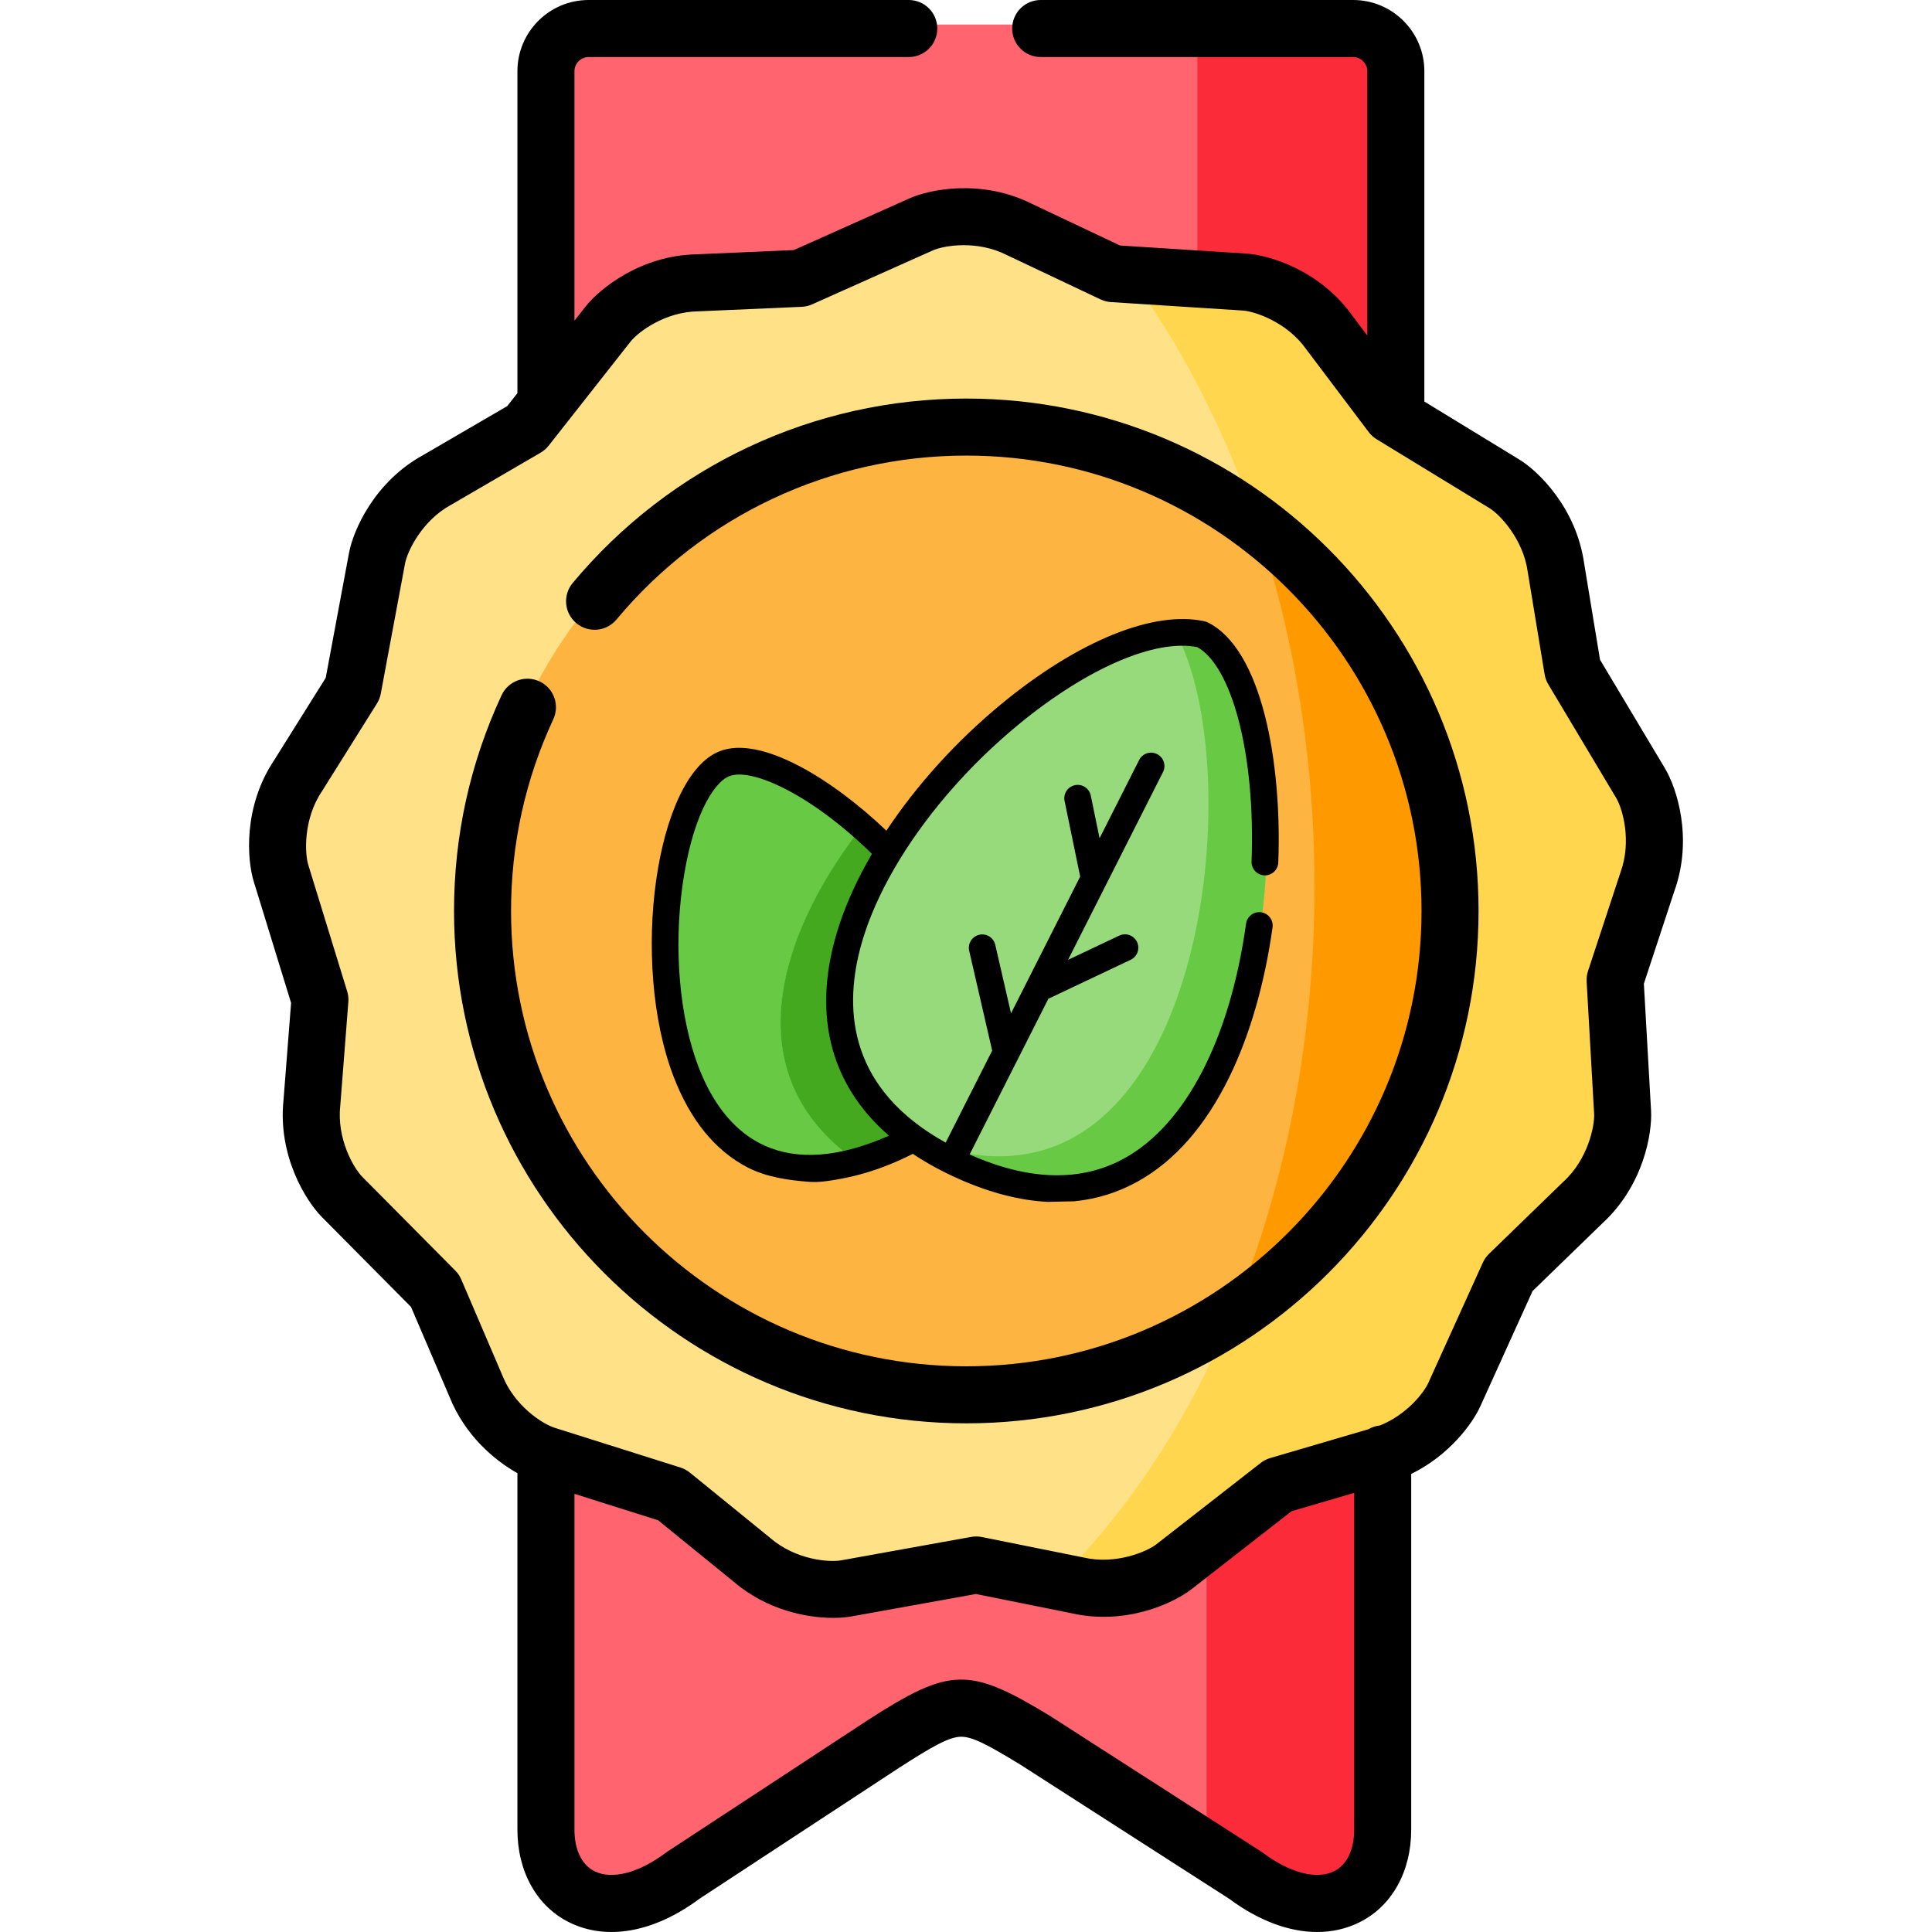 <?xml version="1.0" encoding="UTF-8" standalone="no"?>
<svg
   id="Layer_1"
   enable-background="new 0 0 512 512"
   height="512"
   viewBox="0 0 512 512"
   width="512"
   version="1.1"
   sodipodi:docname="science-level-2.svg"
   inkscape:version="1.1.1 (c3084ef, 2021-09-22)"
   xmlns:inkscape="http://www.inkscape.org/namespaces/inkscape"
   xmlns:sodipodi="http://sodipodi.sourceforge.net/DTD/sodipodi-0.dtd"
   xmlns="http://www.w3.org/2000/svg"
   xmlns:svg="http://www.w3.org/2000/svg">
  <defs
     id="defs855">
    <clipPath
       clipPathUnits="userSpaceOnUse"
       id="clipPath5018">
      <path
         d="M 0,512 H 512 V 0 H 0 Z"
         id="path5016" />
    </clipPath>
  </defs>
  <sodipodi:namedview
     id="namedview853"
     pagecolor="#ffffff"
     bordercolor="#666666"
     borderopacity="1.0"
     inkscape:pageshadow="2"
     inkscape:pageopacity="0.0"
     inkscape:pagecheckerboard="0"
     showgrid="false"
     inkscape:zoom="1.1685791"
     inkscape:cx="268.27453"
     inkscape:cy="307.63858"
     inkscape:window-width="1312"
     inkscape:window-height="969"
     inkscape:window-x="0"
     inkscape:window-y="38"
     inkscape:window-maximized="0"
     inkscape:current-layer="Layer_1" />
  <g
     clip-rule="evenodd"
     fill-rule="evenodd"
     id="g844">
    <path
       d="m144.206 17.856v87.034h1.024l110.855 35.491 114.327-37.683v-84.842c0-6.261-5.122-11.356-11.353-11.356h-203.5c-6.231 0-11.353 5.095-11.353 11.356z"
       fill="#ff646f"
       id="path824" />
    <path
       d="m317.318 6.5v113.702l7.597-2.505 38.811-12.808 1.736-.569 4.951-1.622v-84.842c0-6.261-5.122-11.356-11.353-11.356z"
       fill="#fc2b3a"
       id="path826" />
    <path
       d="m144.206 437.659v48.213c0 18.528 17.129 26.725 36.506 12.181l53.407-35.036c19.462-12.523 21.454-12.409 40.376-.882l55.911 35.918c19.377 14.544 36.506 6.347 36.506-12.181v-99.757c-.484.142-.996.285-1.508.427l-109.319-39.362-111.88 38.963v51.516z"
       fill="#ff646f"
       id="path828" />
    <path
       d="m89.917 317.439 24.783 24.989c6.203 14.544 12.52 38.337 29.506 43.716l33.518 10.588 21.283 17.304c8.792 7.571 20.202 8.51 25.125 7.628l34.6-6.233 26.86 5.408c11.296 2.618 21.852-1.878 25.779-4.952l27.742-21.631 26.291-7.713c9.703-2.533 16.418-9.534 19.405-14.316.484-.768.854-1.452 1.138-2.078l14.54-32.076 19.69-19.097c8.565-7.827 10.869-19.097 10.585-24.078l-1.992-35.178 8.593-26.099c3.955-10.901.768-21.944-1.793-26.241l-18.068-30.226-4.467-27.095c-1.593-11.527-9.504-19.809-13.772-22.399l-46.55-40.273c-6.715-9.449-17.584-13.092-22.564-13.405l-35.083-2.248-24.783-11.726c-10.357-5.237-21.653-3.415-26.234-1.366l-32.096 14.344-27.372 1.195c-11.581.171-20.743 7.058-23.844 10.986l-21.767 27.664-23.702 13.804c-10.186 5.55-15.109 15.938-16.019 20.862l-6.459 34.637-14.568 23.253c-6.459 9.648-6.004 21.147-4.524 25.928l10.329 33.67-2.106 27.38c-1.251 11.555 4.496 21.516 7.996 25.074z"
       fill="#ffe287"
       id="path830" />
    <path
       d="m332.712 137.877c31.612 23.48 52.127 61.078 52.127 103.485 0 42.606-20.686 80.374-52.554 103.798-2.02 1.508-4.097 2.932-6.203 4.298-11.751 27.835-27.657 51.799-46.522 70.185l6.032 1.195c11.296 2.618 21.852-1.878 25.779-4.952l27.742-21.631 26.291-7.713c9.703-2.533 16.418-9.534 19.405-14.316.484-.768.854-1.452 1.138-2.078l14.54-32.076 19.69-19.097c8.565-7.827 10.869-19.097 10.585-24.078l-1.992-35.178 8.593-26.099c3.955-10.901.768-21.944-1.793-26.241l-18.068-30.226-4.467-27.095c-1.593-11.527-9.504-19.809-13.772-22.399l-46.55-40.273c-6.715-9.449-17.584-13.092-22.564-13.405l-31.612-2.021c14.058 18.728 25.695 41.07 34.175 65.917z"
       fill="#ffd64d"
       id="path832" />
    <path
       d="m127.333 241.362c0 71.125 57.647 128.787 128.753 128.787s128.753-57.662 128.753-128.787-57.647-128.787-128.753-128.787-128.753 57.662-128.753 128.787z"
       fill="#fdb440"
       id="path834" />
    <path
       d="m332.712 137.877c10.044 29.372 15.649 62.302 15.649 97.081 0 39.675-7.313 76.931-20.145 109.263-.683 1.765-1.394 3.501-2.134 5.237 2.106-1.366 4.183-2.789 6.203-4.298 31.868-23.424 52.554-61.192 52.554-103.798 0-42.407-20.516-80.005-52.127-103.485z"
       fill="#fe9900"
       id="path836" />
    <path
       d="m319.765 409.368v81.854l10.642 6.831c19.377 14.544 36.506 6.347 36.506-12.181v-99.757c-.484.142-.996.285-1.508.427l-26.291 7.713z"
       fill="#fc2b3a"
       id="path842" />
  </g>
  <path
     d="m256.077 105.62c-40.385 0-78.405 17.817-104.311 48.881-2.673 3.205-2.241 7.97.964 10.643 3.204 2.672 7.969 2.242 10.643-.964 23.026-27.611 56.815-43.447 92.704-43.447 66.523 0 120.643 54.135 120.643 120.677s-54.12 120.677-120.643 120.677c-66.522 0-120.642-54.135-120.642-120.677 0-17.716 3.767-34.808 11.195-50.802 1.758-3.786.115-8.279-3.67-10.037-3.785-1.759-8.279-.115-10.037 3.67-8.362 18.004-12.602 37.238-12.602 57.169 0 74.876 60.899 135.791 135.755 135.791s135.756-60.916 135.756-135.791-60.9-135.79-135.755-135.79z"
     id="path846" />
  <path
     d="m441.277 203.697-17.254-28.864-4.199-25.471c-2.091-14.832-12.2-24.553-17.246-27.615l-25.109-15.331v-87.552c0-10.402-8.461-18.864-18.861-18.864h-82.812c-4.173 0-7.557 3.383-7.557 7.557s3.383 7.557 7.557 7.557h82.812c2.032 0 3.748 1.717 3.748 3.75v70.056l-3.969-5.262c-8.671-12.159-22.156-16.079-28.08-16.451l-33.49-2.146-23.287-11.018c-13.34-6.7-27.1-3.894-32.52-1.468l-30.644 13.695-25.712 1.123c-14.87.264-25.759 9.14-29.454 13.82l-2.965 3.769v-66.118c0-2.033 1.716-3.75 3.747-3.75h84.852c4.173 0 7.557-3.383 7.557-7.557s-3.383-7.557-7.556-7.557h-84.852c-10.4 0-18.86 8.462-18.86 18.864v85.325l-2.704 3.437-22.267 12.968c-13.081 7.176-18.583 20.123-19.664 25.969l-6.168 33.078-13.687 21.846c-8.271 12.439-7.138 26.463-5.381 32.142l9.89 32.15-2.006 25.721c-1.555 14.783 5.919 26.71 10.121 30.982l23.662 23.859 10.158 23.717c4.133 10.386 11.983 16.951 18.044 20.347v94.465c0 11.088 5.102 20.258 13.648 24.529 9.988 4.992 22.587 2.728 34.595-6.208l52.929-34.722c8.761-5.637 13.201-8.162 16.351-8.219 3.041-.041 7.122 2.136 15.754 7.392l55.371 35.571c7.811 5.804 15.867 8.786 23.294 8.786 3.984 0 7.787-.859 11.272-2.6 8.546-4.271 13.648-13.44 13.648-24.529v-94.26c10.115-4.95 16.233-13.361 18.28-17.846l13.885-30.632 18.5-17.944c10.973-10.091 13.237-23.964 12.898-29.9l-1.902-33.597 8.074-24.526c5.03-13.994.612-27.344-2.441-32.468zm-87.697 292.184c-4.662 2.329-11.753.49-18.965-4.924-.147-.11-.298-.215-.452-.314l-55.671-35.764c-.051-.033-.102-.064-.153-.096-21.525-13.112-26.482-13.011-48.278 1.014l-53.178 34.885c-.133.087-.264.179-.391.275-7.213 5.414-14.302 7.254-18.965 4.924-3.362-1.681-5.291-5.693-5.291-11.01v-88.988l22.168 7.002 19.998 16.259c8.89 7.609 19.442 9.607 26.399 9.607 1.906 0 3.542-.15 4.8-.375l33.033-5.951 25.229 5.079c14.56 3.328 27.239-2.704 31.909-6.359l26.487-20.652 16.613-4.874v89.252c-.001 5.316-1.93 9.329-5.292 11.01zm75.892-264.756c-.026.071-.051.143-.074.214l-8.556 25.987c-.296.899-.421 1.845-.367 2.79l1.983 35.03c.18 3.148-1.608 12.04-8.092 17.966-.055.05-.11.102-.164.154l-19.605 19.016c-.68.66-1.23 1.441-1.622 2.305l-14.47 31.922c-1.221 2.677-5.802 8.459-12.825 11.26-1.111.109-2.147.464-3.064 1.001l-25.997 7.627c-.913.268-1.768.706-2.519 1.292l-27.634 21.547c-2.469 1.932-10.757 5.502-19.304 3.52-.072-.017-.144-.032-.215-.046l-26.745-5.384c-.934-.188-1.894-.198-2.831-.029l-34.444 6.205c-3.215.578-12.038-.102-18.752-5.883-.054-.046-.108-.092-.164-.137l-21.192-17.23c-.739-.6-1.583-1.056-2.491-1.342l-33.364-10.539c-.002 0-.003-.001-.005-.002-.012-.004-.023-.009-.035-.013-3.141-1.015-10.585-5.723-13.831-13.948-.026-.067-.054-.135-.083-.201l-10.766-25.137c-.374-.875-.911-1.671-1.581-2.346l-24.655-24.86c-2.316-2.354-6.788-10.059-5.835-18.853.008-.076.015-.151.021-.227l2.125-27.262c.074-.947-.032-1.901-.311-2.809l-10.316-33.537c-.932-3.011-1.327-12.071 3.565-19.379.042-.063.084-.127.124-.192l14.505-23.153c.503-.803.851-1.694 1.025-2.627l6.434-34.5c.573-3.1 4.424-11.31 12.135-15.511.063-.034.126-.069.188-.105l23.6-13.745c.822-.479 1.547-1.109 2.136-1.857l21.665-27.535c2.034-2.575 9.091-7.936 17.923-8.066.073-.001.146-.003.219-.006l27.255-1.191c.95-.041 1.885-.262 2.753-.65l31.961-14.284c1.528-.683 4.559-1.4 8.216-1.4 3.488 0 7.545.652 11.409 2.606.059.03.118.059.178.087l24.677 11.676c.863.408 1.796.649 2.749.71l34.941 2.239c3.13.197 11.7 3.04 16.776 10.203.043.062.088.122.133.182l16.46 21.821c.573.759 1.283 1.403 2.095 1.899l29.907 18.261c2.672 1.622 8.936 8.122 10.147 16.877.009.065.019.13.029.194l4.448 26.979c.154.936.483 1.834.97 2.648l17.985 30.087c1.685 2.828 4.19 11.362 1.172 19.681z"
     id="path850" />
  <g
     id="g5091"
     transform="matrix(0.469,0,0,0.469,132.281,164.047)"
     style="stroke-width:2.13">
    <g
       clip-rule="evenodd"
       fill-rule="evenodd"
       id="g842"
       style="stroke-width:1.821">
      <path
         d="M 126.621,81.045 C 175.712,61.692 368.146,245.317 213.954,302.807 64.204,358.617 77.245,100.483 126.621,81.045 Z"
         fill="#68ca44"
         id="path834-7"
         style="stroke-width:1.556" />
      <path
         d="m 262.793,309.695 c -0.111,-0.05 -0.221,-0.1 -0.332,-0.151 -4.814,-2.149 -9.356,-4.398 -13.617,-6.747 -161.3,-88.735 63.412,-314.47 148.941,-295.122 67.029,33.102 50.658,384.441 -134.992,302.02 z"
         fill="#97da7b"
         id="path836-5"
         style="stroke-width:1.556" />
      <path
         d="M 317.745,322.16 C 451.008,319.058 457.5,37.16 397.788,7.675 392.833,6.537 387.423,6.252 381.643,6.707 c 35.879,62.299 25.001,250.165 -63.898,289.582 -16.914,7.485 -36.619,9.591 -59.37,4.497 l -2.791,5.521 c 2.306,1.167 4.727,2.305 7.204,3.387 20.303,9.022 38.584,12.836 54.957,12.466 z"
         fill="#68ca44"
         id="path838"
         style="stroke-width:1.556" />
      <path
         d="m 205.155,116.99 c 5.012,4.411 9.938,9.079 14.75,14.002 -27.934,45.451 -39.21,95.313 -13.326,134.674 6.606,10.046 15.661,19.438 27.45,27.863 -5.923,3.358 -12.557,6.46 -20.075,9.278 -4.072,1.508 -7.973,2.761 -11.817,3.814 -7.489,-5.237 -13.924,-10.872 -19.335,-16.792 C 138.78,241.674 161.275,173.114 205.155,116.99 Z"
         fill="#44a91f"
         id="path840"
         style="stroke-width:1.556" />
    </g>
    <path
       d="m 202.115,306.745 -0.044,-0.031 c -7.34,-5.132 -13.851,-10.787 -19.354,-16.808 -10.594,-11.588 -17.752,-24.871 -21.277,-39.48 -3.27,-13.552 -3.451,-28.373 -0.538,-44.05 5.256,-28.295 20.527,-59.228 44.162,-89.457 l 0.075,-0.096 0.092,0.08 c 5.059,4.453 10.024,9.166 14.756,14.008 l 0.063,0.064 -0.047,0.076 c -31.717,51.606 -36.45,99.39 -13.328,134.55 6.78,10.311 16.006,19.675 27.42,27.833 l 0.146,0.104 -0.156,0.089 c -6.061,3.436 -12.82,6.56 -20.091,9.285 -4.023,1.49 -7.892,2.739 -11.827,3.817 z m 3.056,-189.588 c -23.57,30.17 -38.798,61.033 -44.043,89.262 -6.099,32.83 1.221,60.867 21.759,83.333 5.48,5.996 11.964,11.63 19.271,16.744 3.911,-1.073 7.757,-2.315 11.756,-3.796 7.196,-2.697 13.891,-5.786 19.901,-9.181 -11.37,-8.149 -20.566,-17.498 -27.333,-27.788 -12.259,-18.642 -16.813,-40.555 -13.537,-65.131 2.93,-21.976 11.951,-45.388 26.814,-69.589 -4.68,-4.788 -9.588,-9.448 -14.588,-13.854 z"
       fill="#68ca44"
       id="path844"
       style="stroke-width:1.821" />
    <path
       d="m 324.988,329.013 c 12.695,-1.25 24.673,-4.978 35.869,-11.199 20.838,-11.579 38.244,-31.435 51.733,-59.016 11.564,-23.643 20.007,-52.883 24.417,-84.561 0.576,-4.134 -2.308,-7.952 -6.443,-8.528 -4.127,-0.579 -7.951,2.308 -8.526,6.443 -9.051,65.006 -34.026,113.281 -68.522,132.448 -24.492,13.609 -53.991,12.923 -87.671,-2.042 l 44.491,-87.985 46.504,-22.021 c 3.772,-1.786 5.382,-6.293 3.597,-10.065 -1.787,-3.772 -6.293,-5.381 -10.064,-3.597 l -28.917,13.694 21.428,-42.375 c 0.04,-0.074 0.076,-0.15 0.114,-0.226 l 32.111,-63.502 c 1.884,-3.724 0.392,-8.271 -3.333,-10.155 -3.725,-1.885 -8.271,-0.392 -10.153,3.334 l -22.353,44.206 -4.974,-24.127 c -0.843,-4.088 -4.839,-6.716 -8.927,-5.876 -4.088,0.843 -6.718,4.84 -5.875,8.928 l 8.814,42.754 -39.069,77.261 -8.914,-38.724 c -0.937,-4.068 -4.987,-6.608 -9.06,-5.669 -4.067,0.936 -6.605,4.993 -5.668,9.06 l 12.986,56.408 -26.273,51.957 c -4.86,-2.691 -9.304,-5.497 -13.374,-8.398 -0.219,-0.176 -0.445,-0.341 -0.68,-0.49 -44.587,-32.231 -42.698,-76.228 -31.555,-109.816 4.473,-13.481 11.176,-27.454 19.685,-41.358 0.143,-0.211 0.275,-0.427 0.394,-0.648 16.517,-26.807 39.745,-53.326 66.724,-75.543 38.617,-31.802 77.168,-48.454 100.979,-43.704 9.354,5.164 17.572,19.581 23.208,40.767 5.932,22.304 8.581,50.84 7.456,80.351 -0.159,4.171 3.093,7.681 7.264,7.84 0.099,0.003 0.196,0.005 0.293,0.005 4.041,0 7.391,-3.197 7.547,-7.27 C 442.404,80.929 430.923,17.018 400.409,1.929 399.874,1.664 399.31,1.464 398.728,1.332 370.109,-5.147 327.18,12.267 283.893,47.916 258.24,69.042 235.774,93.986 218.805,119.601 188.327,90.501 147.93,65.494 124.528,74.735 88.507,88.93 73.703,193.715 98.559,258.538 c 9.417,24.558 23.469,41.821 41.767,51.31 10.502,5.446 22.95,7.287 34.849,8.168 5.193,0.385 10.44,-0.387 15.57,-1.285 8.873,-1.553 17.018,-3.673 26.087,-7.056 6.068,-2.276 11.726,-4.786 16.895,-7.48 7.759,5.189 16.413,9.924 25.963,14.169 17.662,7.85 34.416,12.167 50.185,12.976 M 192.352,172.373 c -16.166,48.726 -6.219,89.957 27.89,119.562 -2.776,1.248 -5.677,2.447 -8.704,3.582 -59.733,22.284 -86.734,-10.753 -98.866,-42.392 -10.753,-28.043 -14.134,-66.487 -9.044,-102.838 5.228,-37.339 17.048,-57.788 26.447,-61.492 12.621,-4.979 46.481,10.448 80.562,43.928 -7.778,13.326 -13.985,26.687 -18.285,39.65 z"
       id="path850-7"
       sodipodi:nodetypes="cccccccccccccccccccccccccccccccccccccscsccccccccaacccccccccccc"
       style="stroke-width:2.13" />
  </g>
</svg>
